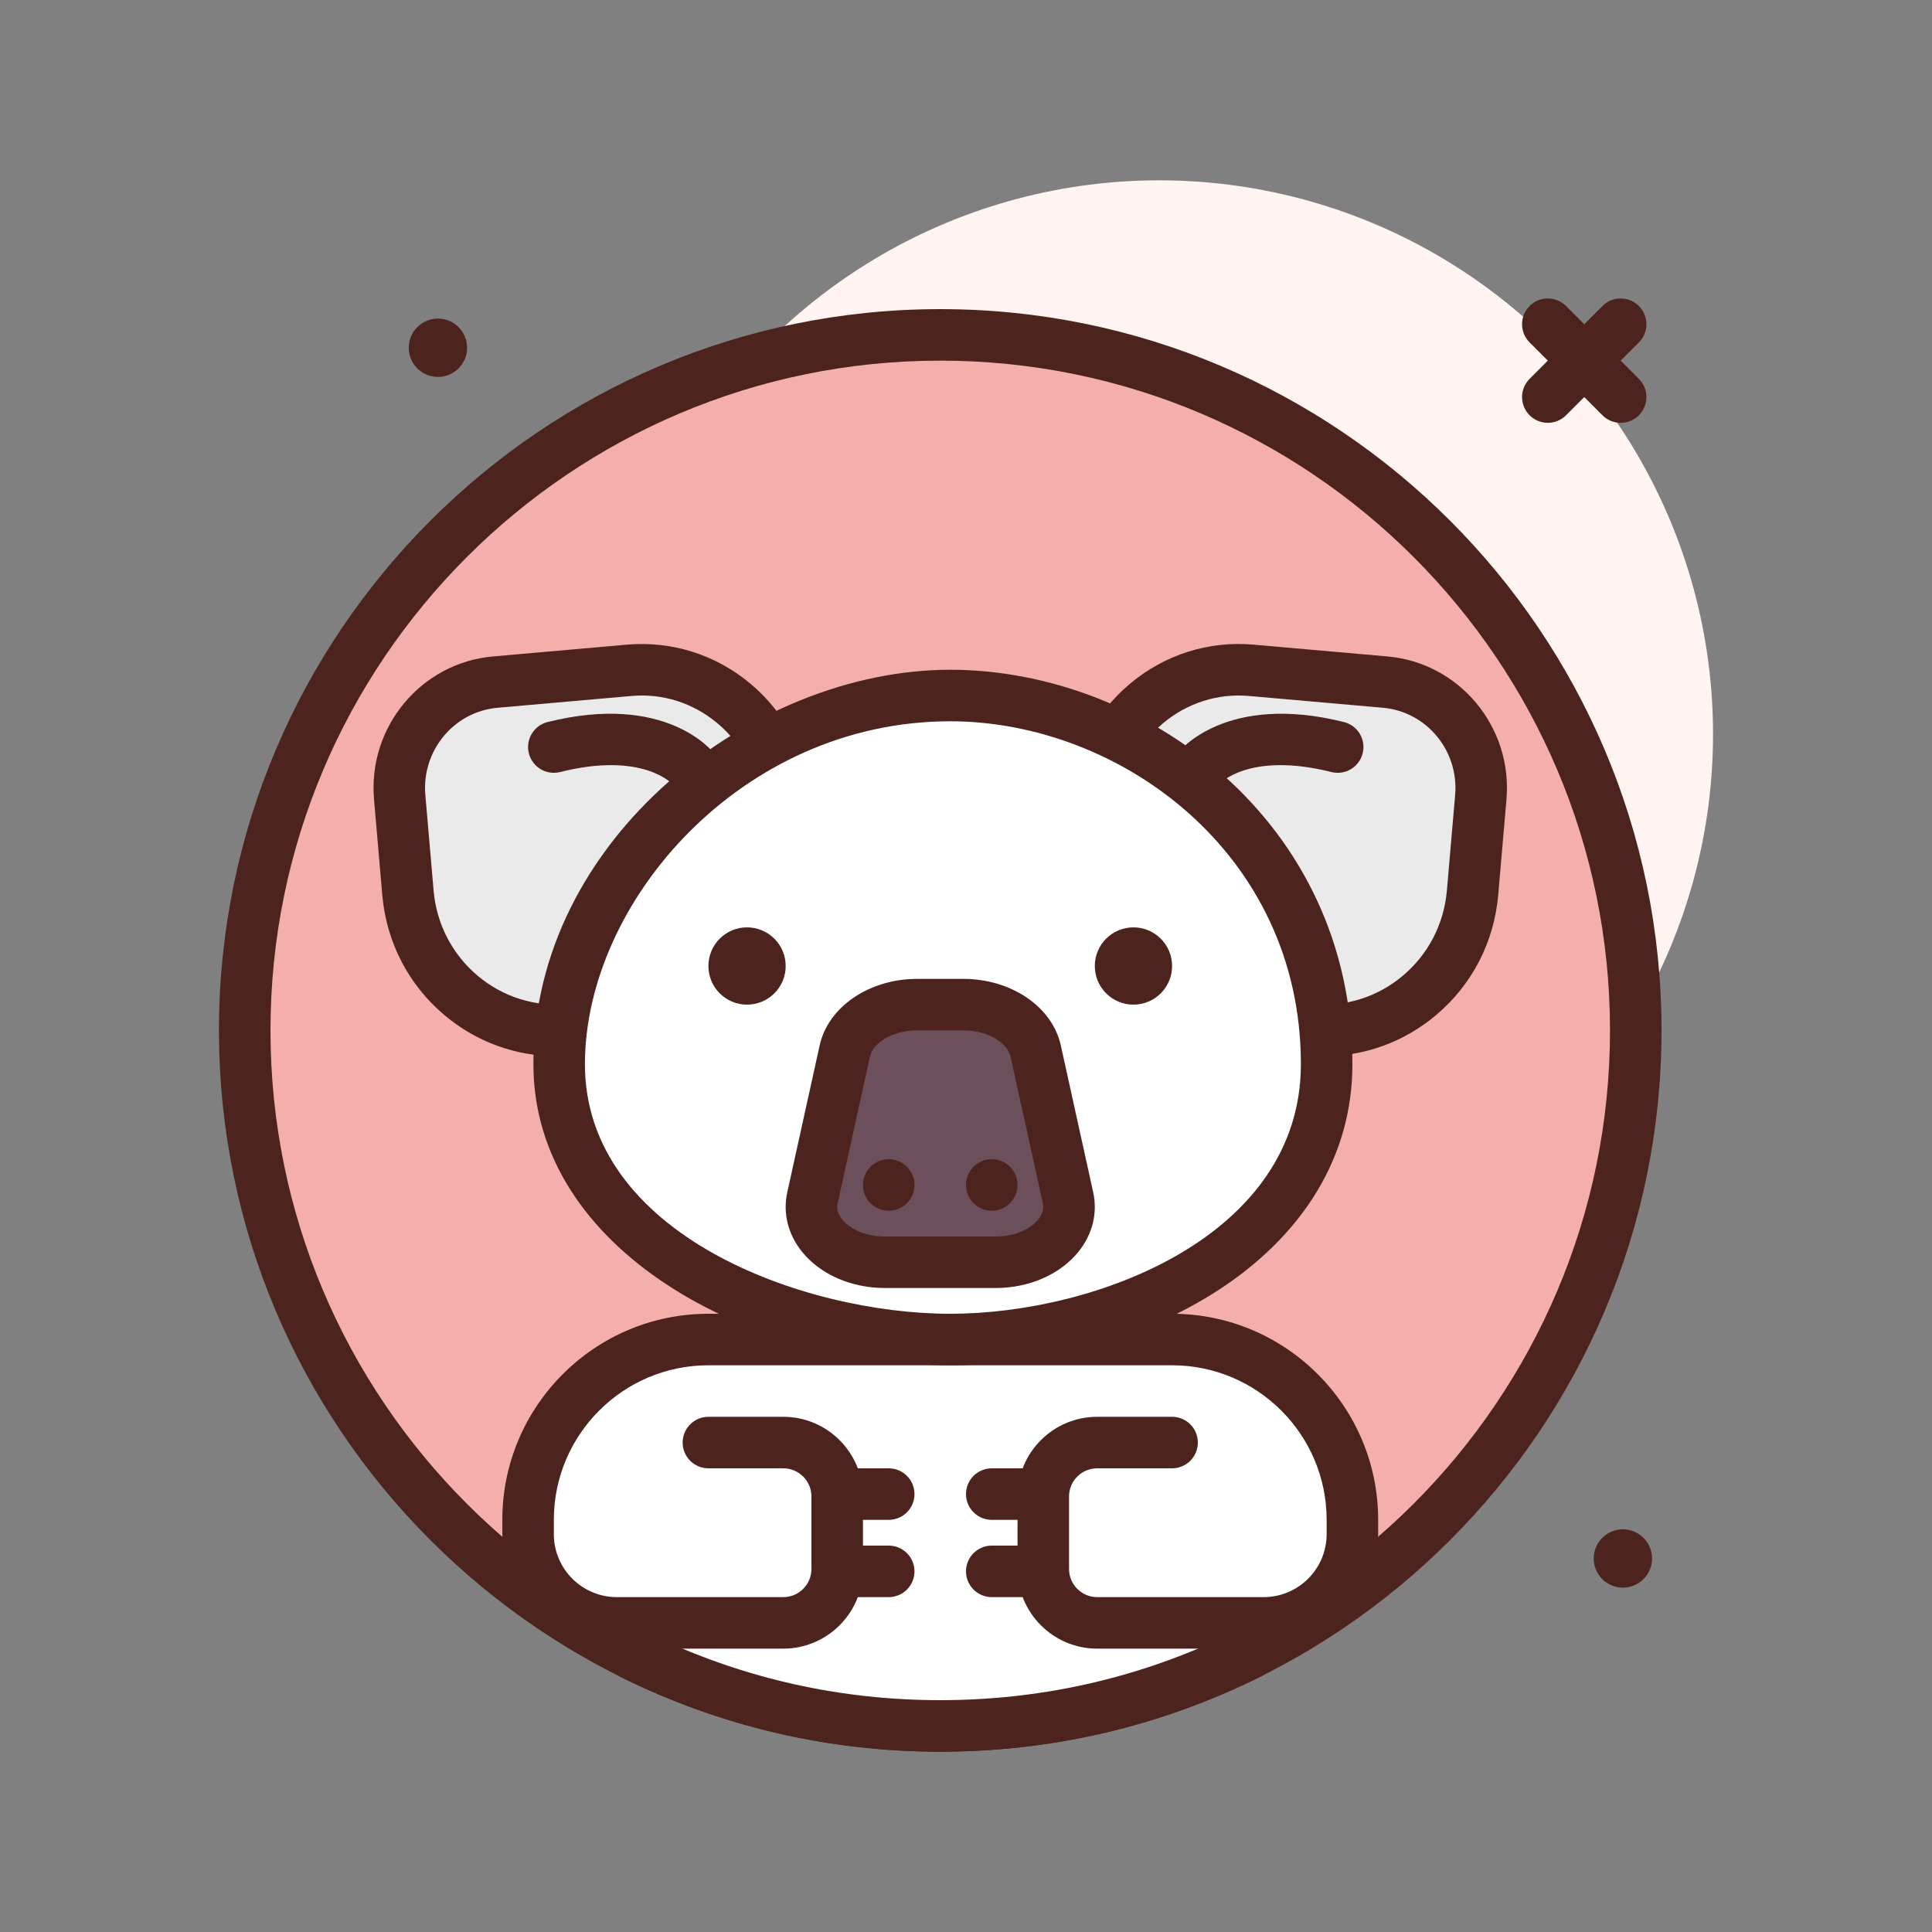 <svg id="koala" enable-background="new 0 0 300 300" height="512" viewBox="0 0 300 300" width="512" xmlns="http://www.w3.org/2000/svg"><rect x="0" y="0" width="300" height="300" fill="#808080" stroke="none"/><g><circle cx="180" cy="114" fill="#fff4f1" r="86"/><g><circle cx="146" cy="160" fill="#f4aeab" r="108"/><path d="m146 272c-61.758 0-112-50.242-112-112s50.242-112 112-112 112 50.242 112 112-50.242 112-112 112zm0-216c-57.346 0-104 46.654-104 104s46.654 104 104 104 104-46.654 104-104-46.654-104-104-104z" fill="#4c241d"/></g><g fill="#4c241d"><circle cx="68" cy="54" r="4.529"/><circle cx="252" cy="242" r="4.529"/><path d="m251.656 65.656c-1.023 0-2.047-.391-2.828-1.172l-11.312-11.312c-1.562-1.562-1.562-4.094 0-5.656s4.094-1.562 5.656 0l11.312 11.312c1.562 1.562 1.562 4.094 0 5.656-.781.782-1.804 1.172-2.828 1.172z"/><path d="m240.344 65.656c-1.023 0-2.047-.391-2.828-1.172-1.562-1.562-1.562-4.094 0-5.656l11.312-11.312c1.562-1.562 4.094-1.562 5.656 0s1.562 4.094 0 5.656l-11.312 11.312c-.781.782-1.805 1.172-2.828 1.172z"/></g><g><path d="m98 256.747c14.463 7.19 30.753 11.253 48 11.253s33.537-4.063 48-11.253v-40.747h-96z" fill="#fff"/><path d="m146 272c-17.455 0-34.205-3.928-49.781-11.672-1.359-.676-2.219-2.064-2.219-3.582v-40.746c0-2.209 1.791-4 4-4h96c2.209 0 4 1.791 4 4v40.746c0 1.518-.859 2.906-2.219 3.582-15.576 7.744-32.326 11.672-49.781 11.672zm-44-17.764c13.828 6.48 28.617 9.764 44 9.764s30.172-3.283 44-9.764v-34.236h-88z" fill="#4c241d"/></g><path d="m138 236h-12c-2.209 0-4-1.791-4-4s1.791-4 4-4h12c2.209 0 4 1.791 4 4s-1.791 4-4 4z" fill="#4c241d"/><path d="m138 248h-12c-2.209 0-4-1.791-4-4s1.791-4 4-4h12c2.209 0 4 1.791 4 4s-1.791 4-4 4z" fill="#4c241d"/><path d="m166 236h-12c-2.209 0-4-1.791-4-4s1.791-4 4-4h12c2.209 0 4 1.791 4 4s-1.791 4-4 4z" fill="#4c241d"/><path d="m166 248h-12c-2.209 0-4-1.791-4-4s1.791-4 4-4h12c2.209 0 4 1.791 4 4s-1.791 4-4 4z" fill="#4c241d"/><g><path d="m182 224h-11.634c-4.621 0-8.366 3.746-8.366 8.366v11.267c0 4.621 3.746 8.366 8.366 8.366h25.857c7.609 0 13.777-6.168 13.777-13.777v-2.222c0-15.464-12.536-28-28-28h-72c-15.464 0-28 12.536-28 28v2.223c0 7.609 6.168 13.777 13.777 13.777h25.857c4.621 0 8.366-3.746 8.366-8.366v-11.267c0-4.621-3.746-8.366-8.366-8.366h-11.634" fill="#fff"/><path d="m196.223 256h-25.855c-6.818 0-12.367-5.549-12.367-12.367v-11.266c0-6.818 5.549-12.367 12.367-12.367h11.632c2.209 0 4 1.791 4 4s-1.791 4-4 4h-11.633c-2.408 0-4.367 1.959-4.367 4.367v11.266c0 2.408 1.959 4.367 4.367 4.367h25.855c5.391 0 9.777-4.387 9.777-9.777v-2.223c0-13.234-10.766-24-24-24h-72c-13.234 0-24 10.766-24 24v2.223c0 5.391 4.387 9.777 9.777 9.777h25.855c2.408 0 4.367-1.959 4.367-4.367v-11.266c0-2.408-1.959-4.367-4.367-4.367h-11.631c-2.209 0-4-1.791-4-4s1.791-4 4-4h11.633c6.818 0 12.367 5.549 12.367 12.367v11.266c0 6.818-5.549 12.367-12.367 12.367h-25.856c-9.802 0-17.777-7.975-17.777-17.777v-2.223c0-17.645 14.355-32 32-32h72c17.645 0 32 14.355 32 32v2.223c0 9.802-7.975 17.777-17.777 17.777z" fill="#4c241d"/></g><g><path d="m122 124.743c-1.078-12.497-11.973-21.745-24.335-20.656l-20.764 1.83c-8.978.791-15.621 8.791-14.838 17.867l1.278 14.824c1.112 12.888 12.348 22.426 25.096 21.302l17.559-1.548" fill="#eaeaea"/><path d="m86.383 164c-6.332 0-12.41-2.209-17.334-6.342-5.617-4.717-9.059-11.361-9.691-18.707l-1.279-14.824c-.973-11.254 7.314-21.211 18.471-22.193l20.764-1.83c7.025-.605 13.832 1.541 19.23 6.074 5.471 4.594 8.824 11.064 9.441 18.221.191 2.201-1.439 4.139-3.641 4.328-2.209.219-4.139-1.439-4.328-3.641-.434-5.023-2.783-9.562-6.617-12.781-3.762-3.158-8.529-4.678-13.383-4.232l-20.764 1.83c-6.771.598-11.797 6.67-11.205 13.537l1.279 14.824c.451 5.215 2.889 9.926 6.867 13.268 3.904 3.277 8.834 4.828 13.893 4.395l17.559-1.547c2.209-.182 4.143 1.434 4.336 3.633.193 2.201-1.434 4.143-3.633 4.336l-17.559 1.547c-.805.069-1.607.104-2.406.104z" fill="#4c241d"/></g><g><path d="m170 124.743c1.078-12.497 11.973-21.745 24.335-20.656l20.764 1.83c8.978.791 15.621 8.791 14.838 17.867l-1.278 14.824c-1.112 12.888-12.348 22.426-25.096 21.302l-17.559-1.548" fill="#eaeaea"/><path d="m205.617 164c-.799 0-1.6-.035-2.406-.105l-17.559-1.547c-2.199-.193-3.826-2.135-3.633-4.336.193-2.199 2.143-3.82 4.336-3.633l17.559 1.547c5.049.438 9.988-1.115 13.893-4.395 3.979-3.342 6.416-8.053 6.867-13.268l1.279-14.824c.592-6.867-4.434-12.939-11.205-13.537l-20.764-1.83c-4.873-.43-9.621 1.074-13.383 4.232-3.834 3.219-6.184 7.758-6.617 12.781-.189 2.201-2.143 3.857-4.328 3.641-2.201-.189-3.832-2.127-3.641-4.328.617-7.156 3.971-13.627 9.441-18.221 5.402-4.533 12.234-6.703 19.23-6.074l20.764 1.83c11.156.982 19.443 10.939 18.471 22.193l-1.279 14.824c-.633 7.346-4.074 13.99-9.691 18.707-4.924 4.134-11.004 6.343-17.334 6.343z" fill="#4c241d"/></g><g><path d="m206 165.243c0 27.923-31.567 42.757-58.454 42.757s-60.718-14.834-60.718-42.757 26.753-57.243 60.718-57.243c36.23 0 58.454 29.319 58.454 57.243z" fill="#fff"/><path d="m147.547 212c-31.125 0-64.719-17.877-64.719-46.758 0-35.051 34.168-61.242 64.719-61.242 30.035 0 62.453 23.414 62.453 61.242 0 29.268-31.754 46.758-62.453 46.758zm0-100c-32.463 0-56.719 28.109-56.719 53.242 0 26.439 33.846 38.758 56.719 38.758 22.611 0 54.453-12.025 54.453-38.758 0-32.887-28.266-53.242-54.453-53.242z" fill="#4c241d"/></g><circle cx="116" cy="150" fill="#4c241d" r="6"/><circle cx="176" cy="150" fill="#4c241d" r="6"/><g><path d="m154.614 196h-17.227c-7.034 0-12.385-4.774-11.229-10.018l5.026-22.793c.915-4.149 5.664-7.189 11.229-7.189h7.175c5.565 0 10.314 3.041 11.229 7.189l5.026 22.793c1.156 5.244-4.195 10.018-11.229 10.018z" fill="#6b4f5b"/><path d="m154.613 200h-17.227c-5.213 0-10.018-2.109-12.857-5.641-2.182-2.717-2.992-5.998-2.277-9.238l5.025-22.793c1.318-5.984 7.684-10.328 15.135-10.328h7.176c7.451 0 13.816 4.344 15.135 10.328l5.025 22.793c.715 3.24-.096 6.521-2.277 9.238-2.84 3.532-7.645 5.641-12.858 5.641zm-12.201-40c-4.025 0-6.883 2.059-7.322 4.051l-5.025 22.793c-.188.85.049 1.691.701 2.504 1.031 1.283 3.311 2.652 6.621 2.652h17.227c3.311 0 5.59-1.369 6.621-2.652.652-.812.889-1.654.701-2.504l-5.025-22.793c-.439-1.992-3.297-4.051-7.322-4.051z" fill="#4c241d"/></g><circle cx="138" cy="184" fill="#4c241d" r="4"/><circle cx="154" cy="184" fill="#4c241d" r="4"/><g><path d="m107.714 119.429s-5.714-7.429-21.714-3.429" fill="#eaeaea"/><path d="m107.717 123.428c-1.17 0-2.33-.512-3.117-1.49-.295-.336-4.896-5.244-17.629-2.057-2.141.541-4.312-.768-4.852-2.91-.535-2.145.768-4.316 2.91-4.852 18.332-4.584 25.557 4.48 25.855 4.869 1.348 1.752 1.02 4.262-.73 5.609-.726.561-1.586.831-2.437.831z" fill="#4c241d"/></g><g><path d="m186 119.429s5.714-7.429 21.714-3.429" fill="#eaeaea"/><path d="m186.006 123.365c-.881 0-1.766-.287-2.494-.879-1.68-1.369-2.004-3.781-.682-5.498.297-.391 7.518-9.451 25.855-4.869 2.143.535 3.445 2.707 2.91 4.852s-2.709 3.453-4.852 2.91c-12.902-3.229-17.451 1.848-17.639 2.066-.797.93-1.948 1.418-3.098 1.418z" fill="#4c241d"/></g></g></svg>